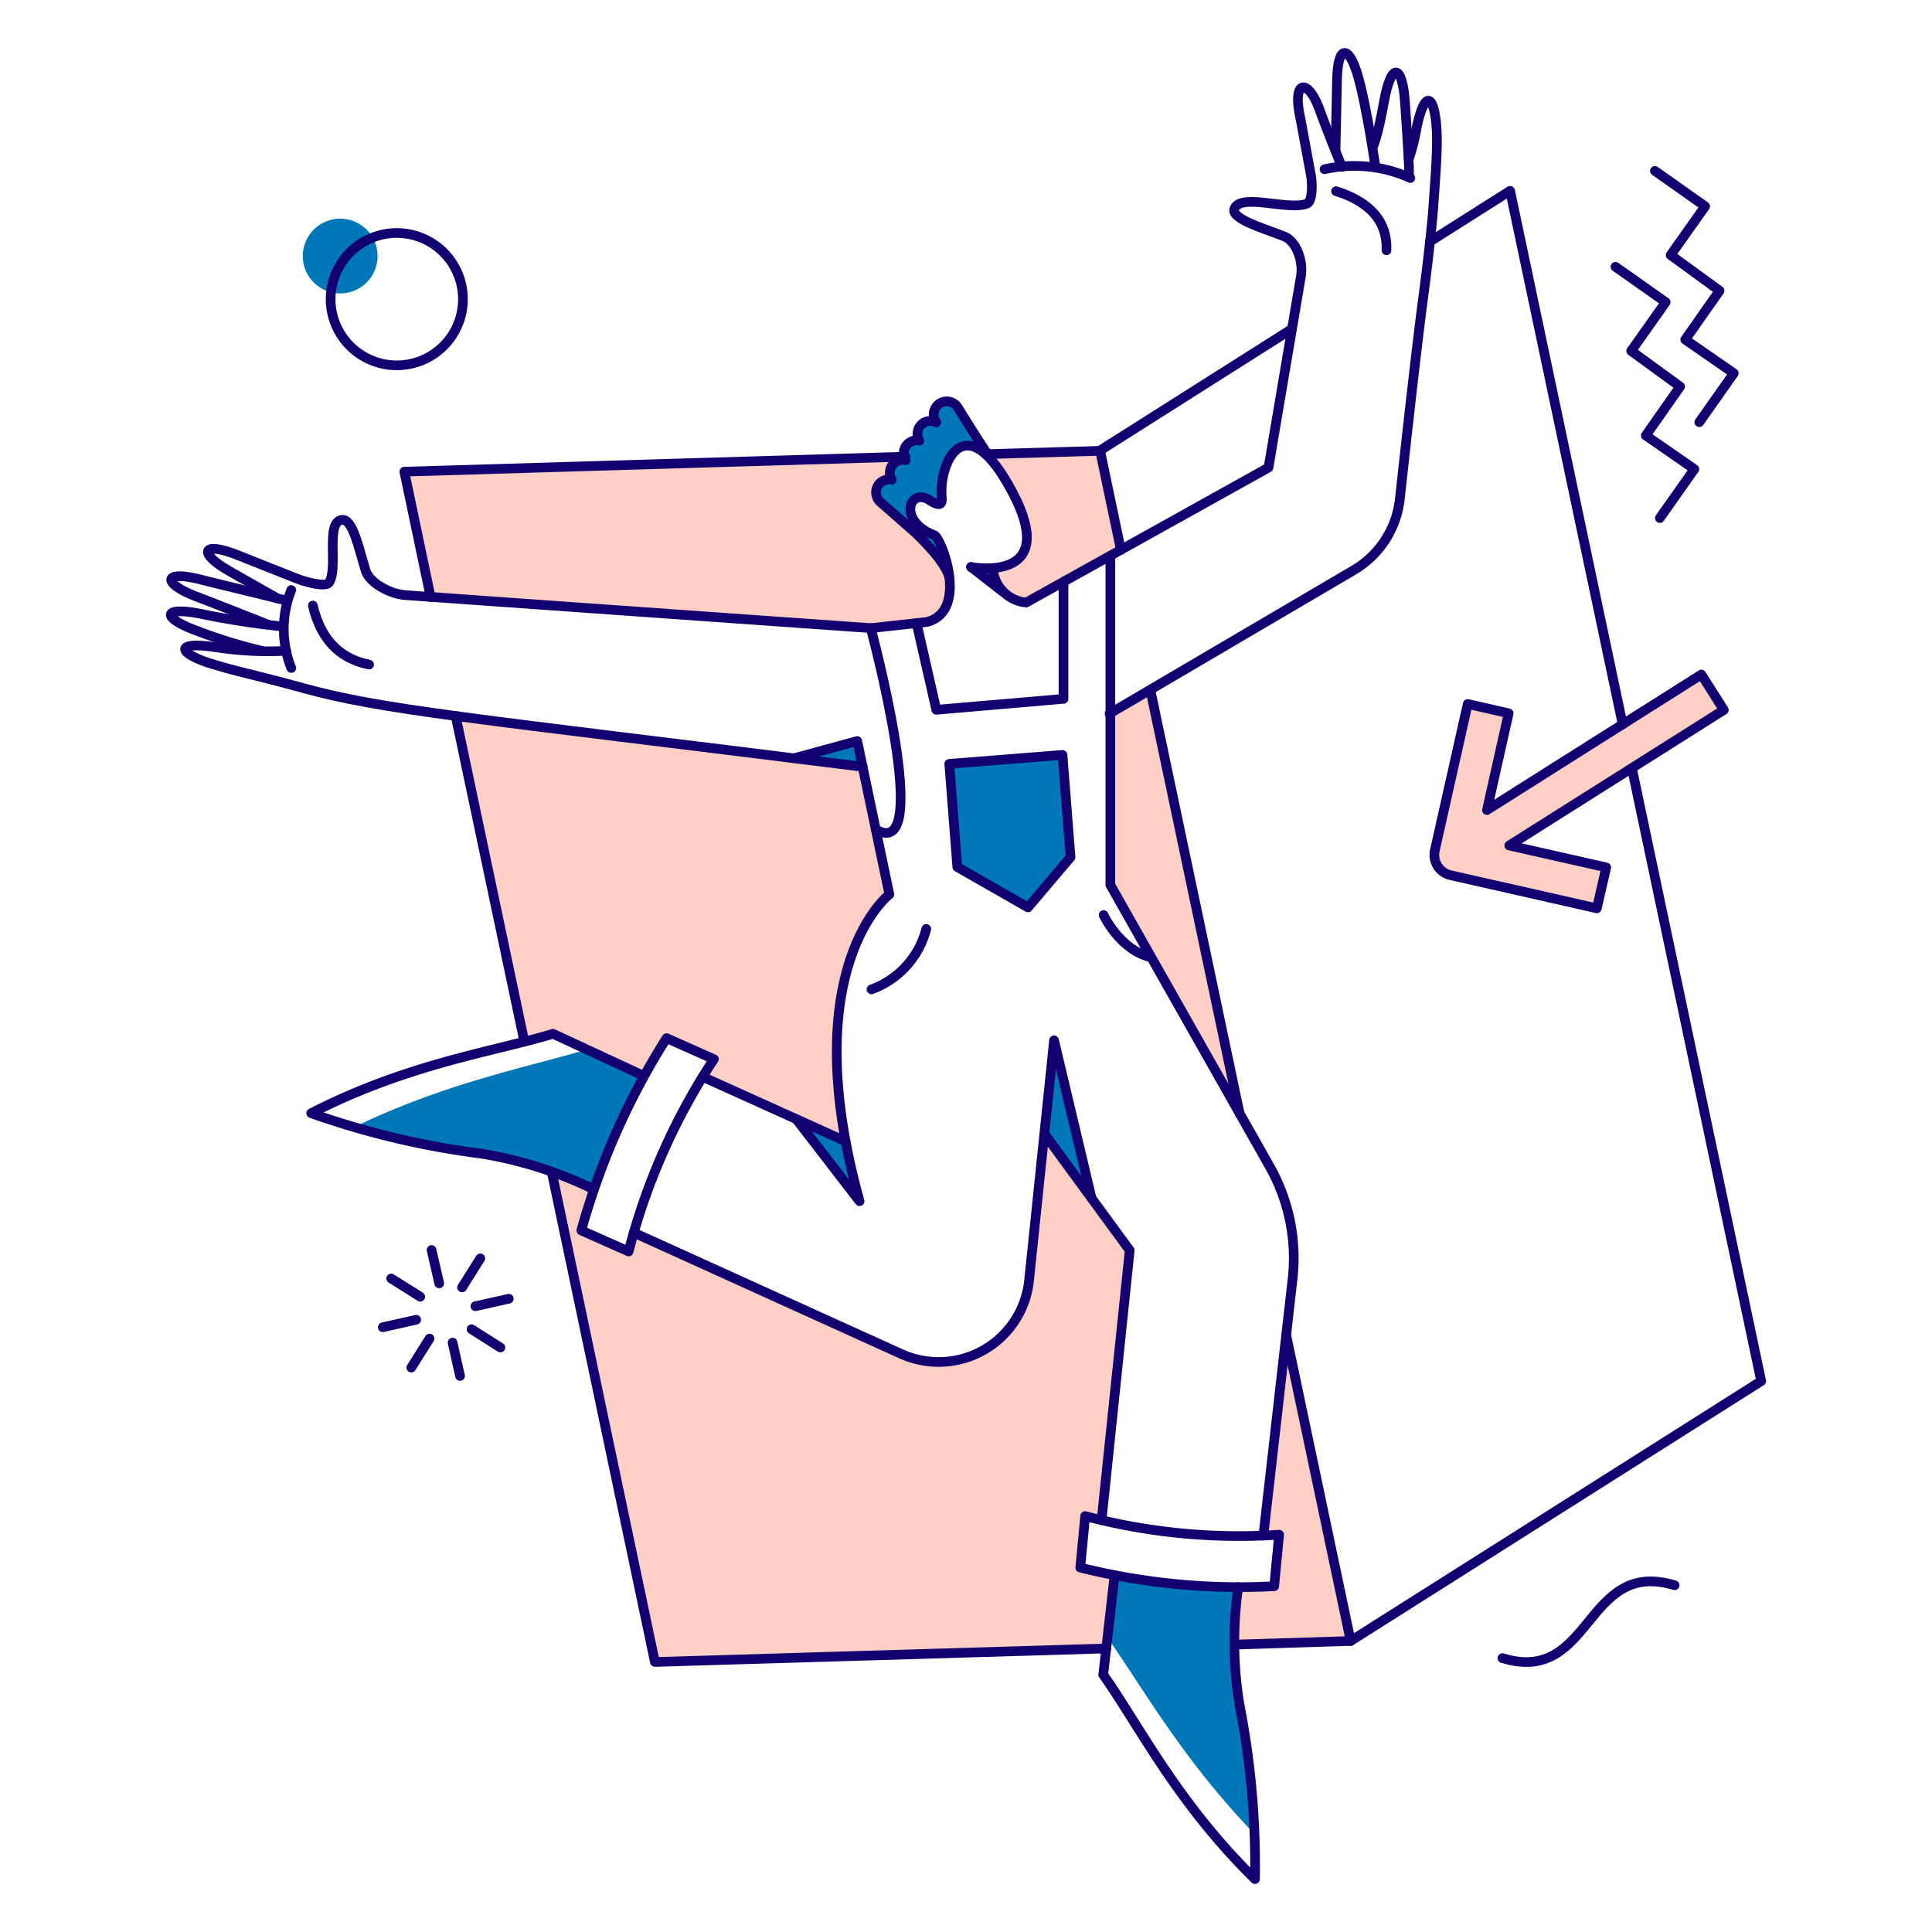 <svg xmlns="http://www.w3.org/2000/svg" id="Welcome--Streamline-Bangalore" width="400" height="400" fill="none" viewBox="-1 -1 400 400"><desc>Welcome Streamline Illustration: https://streamlinehq.com</desc><g id="Interface-Welcome-01"><g id="color 2"><path id="Vector" fill="#fecfc4" stroke-width="2" d="m265.257 275.615 -4.688 41.326 3.025 0.151 -0.796 10.322 -7.484 0.227a55.553 55.553 0 0 0 -0.72 11.872l24.007 -0.768 -13.343 -63.131Z"/><path id="Vector_2" fill="#fecfc4" stroke-width="2" d="M223.592 312.848c-0.113 -0.038 3.403 0.832 3.403 0.832l5.823 -55.808 -17.657 -24.614 -3.063 29.983c0.147 11.343 -14.225 22.405 -26.467 16.107l-55.427 -25.257 -1.055 4.012 -9.751 -4.503 2.985 -9.566a34.532 34.532 0 0 0 -9.413 -3.554l21.506 102.577 93.464 -2.683 1.739 -15.275 -7.108 -1.701s1.134 -10.511 1.021 -10.549Z"/><path id="Vector_3" fill="#fecfc4" stroke-width="2" d="m183.098 184.182 -5.512 -26.431 -84.02 -10.547 13.914 67.491 5.936 -1.626 18.829 8.734 4.726 -7.827 10.018 4.159c-0.49 0.529 -2.533 3.857 -2.533 3.857l29.567 13.309c-7.146 -37.772 9.074 -51.119 9.074 -51.119Z"/><path id="Vector_4" fill="#fecfc4" stroke-width="2" d="M195.575 118.62c-1.437 -5.556 -13.309 -14.82 -13.309 -14.82 -4.577 -4.651 1.393 -5.52 1.393 -5.52a2.712 2.712 0 0 1 2.874 -4.046c0.756 0.34 1.134 -0.796 1.134 -0.796l-104.953 3.216L88.157 122.63s63.973 4.913 91.082 6.426c0.199 0 10.917 -1.13 11.116 -1.17 6.505 -1.248 5.22 -9.265 5.22 -9.265Z"/><path id="Vector_5" fill="#fecfc4" stroke-width="2" d="m226.768 92.336 -23.283 0.718s11.797 14.557 6.995 20.985a7.775 7.775 0 0 1 -6.05 2.609 7.512 7.512 0 0 0 6.995 7.144l19.623 -11.076 -4.28 -20.38Z"/><path id="Vector_6" fill="#fecfc4" stroke-width="2" d="m237.28 141.722 -8.394 4.84v35.655l26.767 47.338 -18.374 -87.833Z"/><path id="Vector_7" fill="#fecfc4" stroke-width="2" d="m355.888 145.994 -4.653 -7.335 -44.377 28.055 4.537 -20.077 -8.469 -1.928 -6.854 30.286a4.322 4.322 0 0 0 1.741 4.493c0.466 0.326 0.993 0.557 1.548 0.681l30.286 6.844 1.928 -8.469 -20.077 -4.537 44.389 -28.011Z"/></g><g id="color 1"><path id="Vector_8" fill="#0077b6" stroke-width="2" d="M77.081 50.829a7.739 7.739 0 1 0 -15.275 2.495 7.739 7.739 0 0 0 15.275 -2.495Z"/><path id="Vector_9" fill="#0077b6" stroke-width="2" d="M174.099 235.302c-0.189 -0.796 -10.247 -4.615 -10.247 -4.615l13.12 17.015s-1.853 -6.692 -2.874 -12.4Z"/><path id="Vector_10" fill="#0077b6" stroke-width="2" d="M197.352 83.345a2.71 2.71 0 1 0 -4.462 3.063 2.679 2.679 0 0 0 -3.516 3.781 2.69 2.69 0 0 0 -2.836 4.046 2.688 2.688 0 0 0 -2.874 4.046 2.69 2.69 0 0 0 -2.388 4.613l7.411 6.503c3.289 3.212 6.314 6.653 6.881 9.186 -0.454 -4.308 -2.388 -8.545 -3.138 -8.846 -7.713 -2.911 -5.174 -9.95 -1.021 -7.26 2.004 1.286 2.647 0.983 2.609 -0.265 -0.808 -6 3.102 -16.587 10.84 -7.269 -1.124 -1.5 -4.165 -5.928 -7.506 -11.598Z"/><path id="Vector_11" fill="#0077b6" stroke-width="2" d="m217.203 214.393 -2.004 19.397 9.453 12.551 -7.449 -31.947Z"/><path id="Vector_12" fill="#0077b6" stroke-width="2" d="M204.385 116.614a9.261 9.261 0 0 1 -4.273 -0.302l6.503 5.216a10.503 10.503 0 0 1 -2.231 -4.913Z"/><path id="Vector_13" fill="#0077b6" stroke-width="2" d="M255.617 352.093a85.385 85.385 0 0 1 -0.302 -24.461 140.351 140.351 0 0 1 -25.56 -2.495l-1.475 12.891c7.449 10.625 15.767 25.522 30.511 40.721 -0.492 -8.943 -1.552 -17.846 -3.174 -26.656Z"/><path id="Vector_14" fill="#0077b6" stroke-width="2" d="m176.481 152.422 -13.044 3.554 14.179 1.701 -1.134 -5.256Z"/><path id="Vector_15" fill="#0077b6" stroke-width="2" d="M120.524 216.283c-12.439 3.703 -29.189 6.881 -48.283 16.105a208.333 208.333 0 0 0 26.268 5.407 84.864 84.864 0 0 1 23.329 7.411 141.716 141.716 0 0 1 10.436 -23.44l-11.749 -5.482Z"/><path id="Vector_16" fill="#0077b6" stroke-width="2" d="m195.537 157.148 23.442 -1.853 1.664 21.174 -8.81 10.398 -14.632 -8.356 -1.664 -21.363Z"/></g><g id="outlines"><path id="Vector_17" stroke="#120071" stroke-linecap="round" stroke-linejoin="round" stroke-width="2" d="m254.595 339.504 24.047 -0.758 -13.347 -63.33"/><path id="Vector_18" stroke="#120071" stroke-linecap="round" stroke-linejoin="round" stroke-width="2" d="m113.227 241.614 21.363 101.48 93.464 -2.798"/><path id="Vector_19" stroke="#120071" stroke-linecap="round" stroke-linejoin="round" stroke-width="2" d="m93.339 147.242 14.217 67.415"/><path id="Vector_20" stroke="#120071" stroke-linecap="round" stroke-linejoin="round" stroke-width="2" d="M186.425 93.554 82.714 96.654l5.445 25.975"/><path id="Vector_21" stroke="#120071" stroke-linecap="round" stroke-linejoin="round" stroke-width="2" d="m231.065 112.843 -4.296 -20.499 -23.291 0.681"/><path id="Vector_22" stroke="#120071" stroke-linecap="round" stroke-linejoin="round" stroke-width="2" d="m255.653 229.554 -18.487 -87.719"/><path id="Vector_23" stroke="#120071" stroke-linecap="round" stroke-linejoin="round" stroke-width="2" d="m266.503 67.083 -39.923 25.299"/><path id="Vector_24" stroke="#120071" stroke-linecap="round" stroke-linejoin="round" stroke-width="2" d="m278.642 338.746 84.995 -53.802 -26.765 -126.876M295.051 49.014l16.599 -10.511 23.305 110.473"/><path id="Vector_25" stroke="#120071" stroke-linecap="round" stroke-linejoin="round" stroke-width="2" d="m227.071 313.718 5.823 -55.845 -17.355 -23.707"/><path id="Vector_26" stroke="#120071" stroke-linecap="round" stroke-linejoin="round" stroke-width="2" d="m174.061 235.3 -29.567 -13.345"/><path id="Vector_27" stroke="#120071" stroke-linecap="round" stroke-linejoin="round" stroke-width="2" d="m224.991 247.059 -7.761 -32.666 -5.174 49.718a18.811 18.811 0 0 1 -17.743 16.847 18.833 18.833 0 0 1 -8.647 -1.61l-55.463 -25.144"/><path id="Vector_28" stroke="#120071" stroke-linecap="round" stroke-linejoin="round" stroke-width="2" d="m195.537 157.148 23.442 -1.853 1.664 21.174 -8.81 10.398 -14.632 -8.356 -1.664 -21.363Z"/><path id="Vector_29" stroke="#120071" stroke-linecap="round" stroke-linejoin="round" stroke-width="2" d="m200.037 116.391 6.617 5.142"/><path id="Vector_30" stroke="#120071" stroke-linecap="round" stroke-linejoin="round" stroke-width="2" d="M179.279 129.055s13.196 48.888 1.059 41.667"/><path id="Vector_31" stroke="#120071" stroke-linecap="round" stroke-linejoin="round" stroke-width="2" d="M219.187 119.454v24.234l-26.334 2.269 -4.083 -17.922"/><path id="Vector_32" stroke="#120071" stroke-linecap="round" stroke-linejoin="round" stroke-width="2" d="M228.886 114.16v68.058l32.968 58.263a38.522 38.522 0 0 1 4.764 23.283l-6.05 53.161"/><path id="Vector_33" stroke="#120071" stroke-linecap="round" stroke-linejoin="round" stroke-width="2" d="m223.676 312.886 -1.021 10.662a135.925 135.925 0 0 0 40.152 3.857l1.021 -10.662a124.307 124.307 0 0 1 -40.152 -3.857v0Z"/><path id="Vector_34" stroke="#120071" stroke-linecap="round" stroke-linejoin="round" stroke-width="2" d="M137.011 213.939a147.953 147.953 0 0 0 -17.659 39.812L129.151 258.103a131.776 131.776 0 0 1 17.655 -39.814l-9.797 -4.35Z"/><path id="Vector_35" stroke="#120071" stroke-linecap="round" stroke-linejoin="round" stroke-width="2" d="M190.773 191.329a18.109 18.109 0 0 1 -11.343 12.515"/><path id="Vector_36" stroke="#120071" stroke-linecap="round" stroke-linejoin="round" stroke-width="2" d="M227.487 188.453s3.327 7.184 9.751 8.734"/><path id="Vector_37" stroke="#120071" stroke-linecap="round" stroke-linejoin="round" stroke-width="2" d="M94.662 58.693a13.697 13.697 0 1 1 -27.034 4.426 13.697 13.697 0 0 1 27.034 -4.426v0Z"/><path id="Vector_38" stroke="#120071" stroke-linecap="round" stroke-linejoin="round" stroke-width="2" d="M195.537 118.622c-0.567 -2.533 -3.592 -5.97 -6.881 -9.188l-7.411 -6.503a2.69 2.69 0 0 1 2.388 -4.613 2.687 2.687 0 0 1 2.874 -4.046 2.688 2.688 0 0 1 2.836 -4.046 2.679 2.679 0 0 1 3.516 -3.781 2.71 2.71 0 1 1 4.462 -3.067c1.634 2.694 5.387 8.651 7.084 11.044"/><path id="Vector_39" stroke="#120071" stroke-linecap="round" stroke-linejoin="round" stroke-width="2" d="M290.665 31.959c0.736 -2.179 1.294 -4.416 1.666 -6.686 1.735 -8.054 3.729 -6.615 4.121 0.87 0.219 4.199 -0.432 11.721 -0.718 15.92 -0.175 2.573 -0.943 10.02 -1.928 17.393 -1.546 11.57 -3.697 31.155 -4.991 42.877a19.558 19.558 0 0 1 -9.528 14.706l-50.572 29.711"/><path id="Vector_40" stroke="#120071" stroke-linecap="round" stroke-linejoin="round" stroke-width="2" d="M290.703 35.364c0.151 -0.983 -0.366 -8.581 -0.832 -15.313 -0.521 -7.562 -2.802 -8.583 -4.348 0.113 -1.365 7.675 -2.344 9.339 -2.344 9.339"/><path id="Vector_41" stroke="#120071" stroke-linecap="round" stroke-linejoin="round" stroke-width="2" d="M275.504 30.184s0.295 -12.935 0.302 -14.177c0.058 -7.866 2.474 -7.944 4.424 -0.983 1.791 6.386 3.554 18.676 3.554 18.676"/><path id="Vector_42" stroke="#120071" stroke-linecap="round" stroke-linejoin="round" stroke-width="2" d="M276.827 33.549s-2.418 -5.823 -4.651 -11.91c-2.342 -6.39 -5.646 -6.227 -4.008 1.55 0.183 0.872 1.757 9.494 2.231 12.024 0.291 1.552 0.454 5.482 -0.87 5.97 -3.857 1.435 -13.532 -2.229 -14.935 0.983 -0.905 2.08 5.819 4.022 10.284 5.785 2.607 1.029 3.952 5.246 3.479 8.159 -0.042 0.265 -6.73 39.7 -6.73 39.7l-50.172 27.94a7.632 7.632 0 0 1 -6.881 -6.842"/><path id="Vector_43" stroke="#120071" stroke-linecap="round" stroke-linejoin="round" stroke-width="2" d="M273.227 34.041c5.962 -1.353 12.205 -0.716 17.771 1.815"/><path id="Vector_44" stroke="#120071" stroke-linecap="round" stroke-linejoin="round" stroke-width="2" d="M275.615 38.578c6.655 2.08 10.7 6.012 10.436 12.25"/><path id="Vector_45" stroke="#120071" stroke-linecap="round" stroke-linejoin="round" stroke-width="2" d="M58.251 133.744c-4.836 0.259 -9.685 0.02 -14.471 -0.718 -8.81 -1.393 -8.213 1.242 -0.643 3.516 2.04 0.613 3.819 1.098 5.331 1.475 4.424 1.102 8.81 2.189 13.158 3.403 16.595 4.587 33.432 6.046 115.969 16.332"/><path id="Vector_46" stroke="#120071" stroke-linecap="round" stroke-linejoin="round" stroke-width="2" d="m56.516 122.932 -10.057 -5.709c-6.434 -3.656 -5.93 -6.388 2.042 -3.184 0.868 0.348 9.673 3.875 12.288 4.877 1.508 0.577 5.677 1.741 6.352 0.681 1.942 -3.055 -0.83 -12.511 2.647 -12.969 2.269 -0.3 3.548 6.127 4.915 10.511 0.796 2.533 5.029 4.84 8.129 5.067 0.265 0.038 96.451 6.842 96.451 6.842l11.683 -1.286c8.696 -2.306 2.951 -17.395 1.475 -17.958 -7.667 -2.929 -5.184 -9.938 -1.021 -7.26 2.412 1.552 2.677 0.796 2.551 -0.828 -0.527 -6.824 4.577 -18.133 13.518 -2.84 12.501 21.371 -7.449 17.512 -7.449 17.512"/><path id="Vector_47" stroke="#120071" stroke-linecap="round" stroke-linejoin="round" stroke-width="2" d="M58.478 123.38s-16.368 -3.98 -17.468 -4.271c-8.487 -2.265 -8.501 0.667 -1.437 3.365a1095.435 1095.435 0 0 1 14.822 5.821"/><path id="Vector_48" stroke="#120071" stroke-linecap="round" stroke-linejoin="round" stroke-width="2" d="M57.268 128.677a161.596 161.596 0 0 1 -16.41 -2.533c-8.656 -1.747 -8.276 0.862 -1.134 3.441a104.785 104.785 0 0 0 13.46 4.159"/><path id="Vector_49" stroke="#120071" stroke-linecap="round" stroke-linejoin="round" stroke-width="2" d="M59.302 121.155a21.846 21.846 0 0 0 0 16.143"/><path id="Vector_50" stroke="#120071" stroke-linecap="round" stroke-linejoin="round" stroke-width="2" d="M63.772 124.375c1.475 6.428 5.104 10.927 11.645 12.213"/><path id="Vector_51" stroke="#120071" stroke-linecap="round" stroke-linejoin="round" stroke-width="2" d="m229.755 325.136 -2.344 20.604c7.363 10.36 15.2 26.391 31.418 42.309a172.839 172.839 0 0 0 -3.184 -35.995 79.895 79.895 0 0 1 -0.281 -24.461"/><path id="Vector_52" stroke="#120071" stroke-linecap="round" stroke-linejoin="round" stroke-width="2" d="M310.062 342.3c18.64 5.709 17.015 -20.794 35.655 -15.084"/><path id="Vector_53" stroke="#120071" stroke-linecap="round" stroke-linejoin="round" stroke-width="2" d="m78.253 273.79 6.919 -1.55"/><path id="Vector_54" stroke="#120071" stroke-linecap="round" stroke-linejoin="round" stroke-width="2" d="m97.422 269.442 6.919 -1.55"/><path id="Vector_55" stroke="#120071" stroke-linecap="round" stroke-linejoin="round" stroke-width="2" d="m88.348 257.797 1.588 6.919"/><path id="Vector_56" stroke="#120071" stroke-linecap="round" stroke-linejoin="round" stroke-width="2" d="m92.696 276.966 1.552 6.919"/><path id="Vector_57" stroke="#120071" stroke-linecap="round" stroke-linejoin="round" stroke-width="2" d="m79.992 263.695 6.012 3.781"/><path id="Vector_58" stroke="#120071" stroke-linecap="round" stroke-linejoin="round" stroke-width="2" d="m96.628 274.206 5.974 3.781"/><path id="Vector_59" stroke="#120071" stroke-linecap="round" stroke-linejoin="round" stroke-width="2" d="m98.443 259.536 -3.781 6.012"/><path id="Vector_60" stroke="#120071" stroke-linecap="round" stroke-linejoin="round" stroke-width="2" d="m87.932 276.134 -3.781 6.012"/><path id="Vector_61" stroke="#120071" stroke-linecap="round" stroke-linejoin="round" stroke-width="2" d="M299.362 180.212a4.324 4.324 0 0 1 -3.329 -3.482 4.322 4.322 0 0 1 0.04 -1.692l6.806 -30.286 8.469 1.928 -4.489 20.033 44.389 -28.059 4.651 7.335 -44.427 28.059 20.077 4.537 -1.938 8.473 -30.248 -6.848Z"/><path id="Vector_62" stroke="#120071" stroke-linecap="round" stroke-linejoin="round" stroke-width="2" d="m342.654 106.258 7.146 -10.133 -10.057 -6.957 7.108 -10.133 -10.133 -7.373 7.146 -10.095 -10.398 -7.335"/><path id="Vector_63" stroke="#120071" stroke-linecap="round" stroke-linejoin="round" stroke-width="2" d="m350.821 86.408 7.144 -10.133 -10.055 -6.957 7.106 -10.133 -10.131 -7.373 7.146 -10.095 -10.398 -7.335"/><path id="Vector_64" stroke="#120071" stroke-linecap="round" stroke-linejoin="round" stroke-width="2" d="m132.321 221.766 -18.829 -8.734c-12.139 3.705 -29.832 6.085 -50.06 16.447a169.353 169.353 0 0 0 35.125 8.358c8.079 1.299 15.926 3.781 23.283 7.363"/><path id="Vector_65" stroke="#120071" stroke-linecap="round" stroke-linejoin="round" stroke-width="2" d="m163.437 155.976 13.044 -3.554 6.655 31.76s-19.661 14.973 -6.169 63.519l-13.12 -17.015"/></g></g></svg>